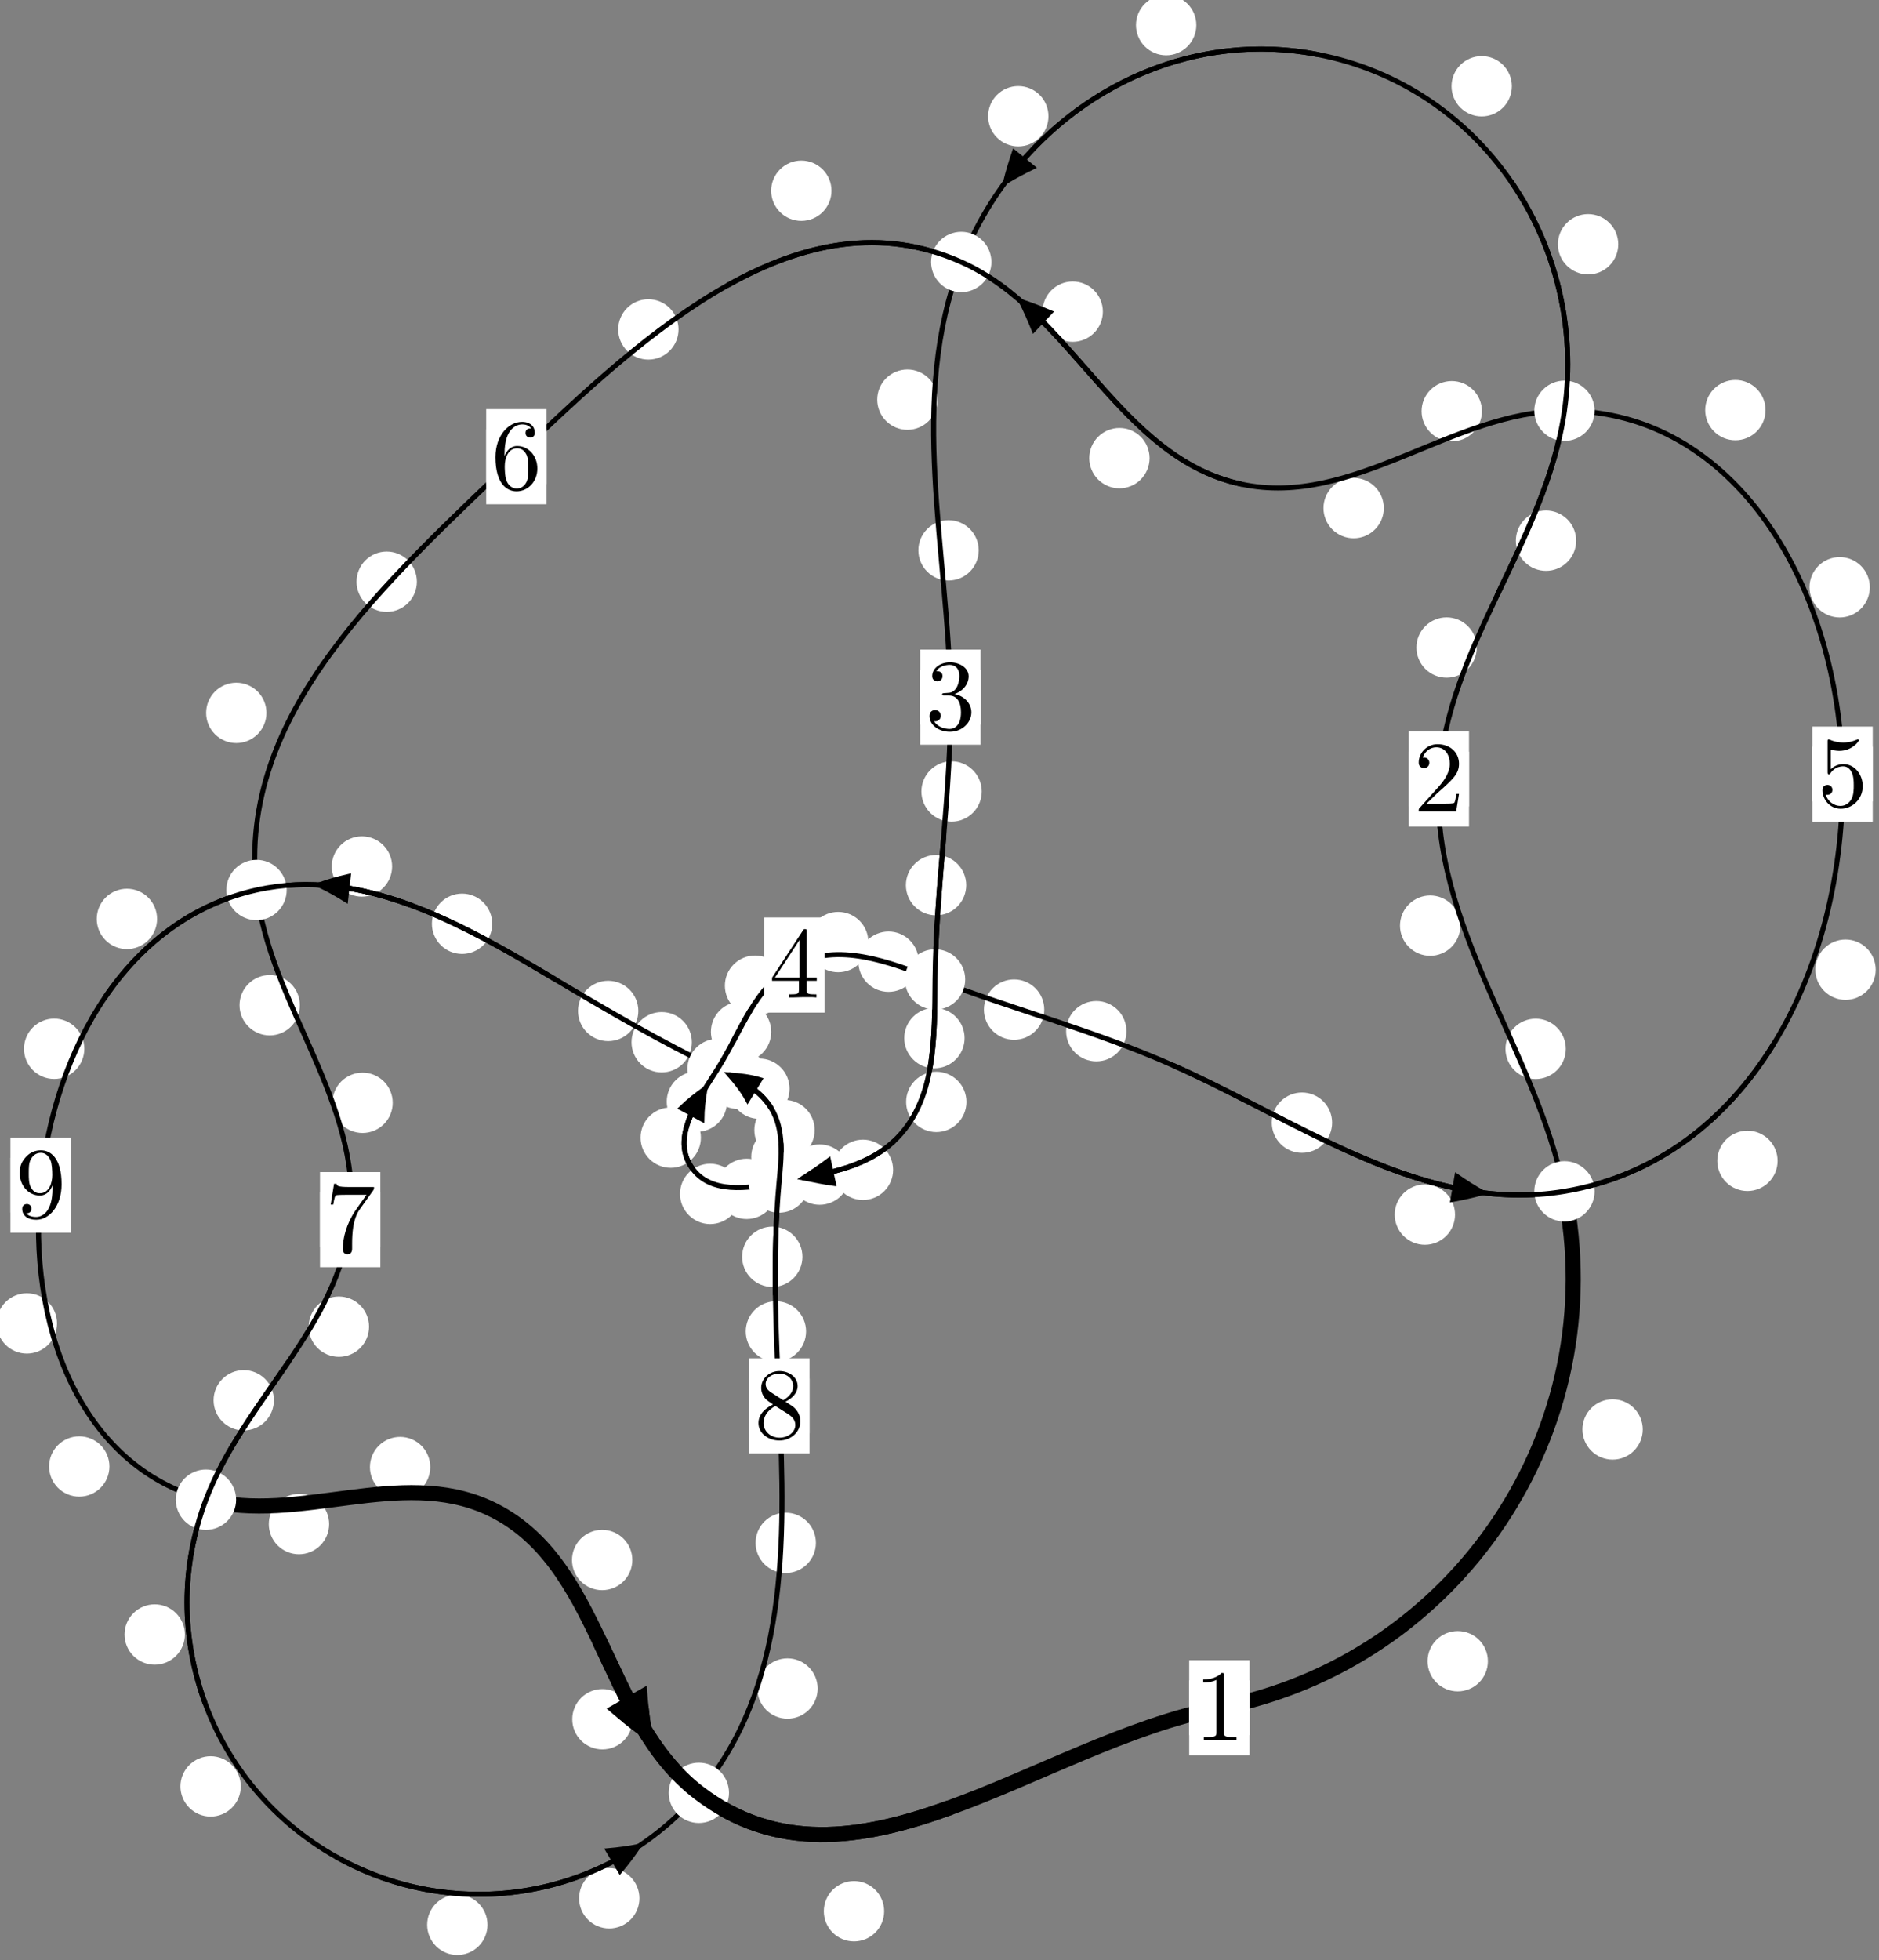 <?xml version="1.0"?>
<!-- Created by MetaPost 1.999 on 2021.07.06:0002 -->
<svg version="1.1" xmlns="http://www.w3.org/2000/svg" xmlns:xlink="http://www.w3.org/1999/xlink" width="186.164" height="194.132" viewBox="0 0 186.164 194.132">
<rect x="0" y="0" width="186.164" height="194.132" fill="#808080" stroke="none"/>
<!-- Original BoundingBox: -155.327652 -75.632812 30.835983 118.498978 -->
  <defs>
    <g transform="scale(0.01,0.01)" id="GLYPHcmr10_49">
      <path style="fill-rule: evenodd;" d="M294 -640C294 -664,294 -666,271 -666C209 -602,121 -602,89 -602L89 -571C109 -571,168 -571,220 -597L220 -79C220 -43,217 -31,127 -31L95 -31L95 -0L257 -0L130 -3L217 -3L257 -3L297 -3L384 -3L419 -0L419 -31L387 -31C297 -31,294 -42,294 -79"></path>
    </g>
    <g transform="scale(0.01,0.01)" id="GLYPHcmr10_50">
      <path style="fill-rule: evenodd;" d="M127 -77L233 -180C389 -318,449 -372,449 -472C449 -586,359 -666,237 -666C124 -666,50 -574,50 -485C50 -429,100 -429,103 -429C120 -429,155 -441,155 -482C155 -508,137 -534,102 -534C94 -534,92 -534,89 -533C112 -598,166 -635,224 -635C315 -635,358 -554,358 -472C358 -392,308 -313,253 -251L61 -37C50 -26,50 -24,50 -0L421 -0L449 -174L424 -174C419 -144,412 -100,402 -85C395 -77,329 -77,307 -77"></path>
    </g>
    <g transform="scale(0.01,0.01)" id="GLYPHcmr10_51">
      <path style="fill-rule: evenodd;" d="M290 -352C372 -379,430 -449,430 -528C430 -610,342 -666,246 -666C145 -666,69 -606,69 -530C69 -497,91 -478,120 -478C151 -478,171 -500,171 -529C171 -579,124 -579,109 -579C140 -628,206 -641,242 -641C283 -641,338 -619,338 -529C338 -517,336 -459,310 -415C280 -367,246 -364,221 -363C213 -362,189 -360,182 -360C174 -359,167 -358,167 -348C167 -337,174 -337,191 -337L235 -337C317 -337,354 -269,354 -171C354 -35,285 -6,241 -6C198 -6,123 -23,88 -82C123 -77,154 -99,154 -137C154 -173,127 -193,98 -193C74 -193,42 -179,42 -135C42 -44,135 22,244 22C366 22,457 -69,457 -171C457 -253,394 -331,290 -352"></path>
    </g>
    <g transform="scale(0.01,0.01)" id="GLYPHcmr10_52">
      <path style="fill-rule: evenodd;" d="M294 -165L294 -78C294 -42,292 -31,218 -31L197 -31L197 -0L332 -0L238 -3L290 -3L332 -3L374 -3L427 -3L468 -0L468 -31L447 -31C373 -31,371 -42,371 -78L371 -165L471 -165L471 -196L371 -196L371 -651C371 -671,371 -677,355 -677C346 -677,343 -677,335 -665L28 -196L28 -165M300 -196L56 -196L300 -569"></path>
    </g>
    <g transform="scale(0.01,0.01)" id="GLYPHcmr10_53">
      <path style="fill-rule: evenodd;" d="M449 -201C449 -320,367 -420,259 -420C211 -420,168 -404,132 -369L132 -564C152 -558,185 -551,217 -551C340 -551,410 -642,410 -655C410 -661,407 -666,400 -666C399 -666,397 -666,392 -663C372 -654,323 -634,256 -634C216 -634,170 -641,123 -662C115 -665,113 -665,111 -665C101 -665,101 -657,101 -641L101 -345C101 -327,101 -319,115 -319C122 -319,124 -322,128 -328C139 -344,176 -398,257 -398C309 -398,334 -352,342 -334C358 -297,360 -258,360 -208C360 -173,360 -113,336 -71C312 -32,275 -6,229 -6C156 -6,99 -59,82 -118C85 -117,88 -116,99 -116C132 -116,149 -141,149 -165C149 -189,132 -214,99 -214C85 -214,50 -207,50 -161C50 -75,119 22,231 22C347 22,449 -74,449 -201"></path>
    </g>
    <g transform="scale(0.01,0.01)" id="GLYPHcmr10_54">
      <path style="fill-rule: evenodd;" d="M132 -328L132 -352C132 -605,256 -641,307 -641C331 -641,373 -635,395 -601C380 -601,340 -601,340 -556C340 -525,364 -510,386 -510C402 -510,432 -519,432 -558C432 -618,388 -666,305 -666C177 -666,42 -537,42 -316C42 -49,158 22,251 22C362 22,457 -72,457 -204C457 -331,368 -427,257 -427C189 -427,152 -376,132 -328M251 -6C188 -6,158 -66,152 -81C134 -128,134 -208,134 -226C134 -304,166 -404,256 -404C272 -404,318 -404,349 -342C367 -305,367 -254,367 -205C367 -157,367 -107,350 -71C320 -11,274 -6,251 -6"></path>
    </g>
    <g transform="scale(0.01,0.01)" id="GLYPHcmr10_55">
      <path style="fill-rule: evenodd;" d="M476 -609C485 -621,485 -623,485 -644L242 -644C120 -644,118 -657,114 -676L89 -676L56 -470L81 -470C84 -486,93 -549,106 -561C113 -567,191 -567,204 -567L411 -567C400 -551,321 -442,299 -409C209 -274,176 -135,176 -33C176 -23,176 22,222 22C268 22,268 -23,268 -33L268 -84C268 -139,271 -194,279 -248C283 -271,297 -357,341 -419"></path>
    </g>
    <g transform="scale(0.01,0.01)" id="GLYPHcmr10_56">
      <path style="fill-rule: evenodd;" d="M163 -457C117 -487,113 -521,113 -538C113 -599,178 -641,249 -641C322 -641,386 -589,386 -517C386 -460,347 -412,287 -377M309 -362C381 -399,430 -451,430 -517C430 -609,341 -666,250 -666C150 -666,69 -592,69 -499C69 -481,71 -436,113 -389C124 -377,161 -352,186 -335C128 -306,42 -250,42 -151C42 -45,144 22,249 22C362 22,457 -61,457 -168C457 -204,446 -249,408 -291C389 -312,373 -322,309 -362M209 -320L332 -242C360 -223,407 -193,407 -132C407 -58,332 -6,250 -6C164 -6,92 -68,92 -151C92 -209,124 -273,209 -320"></path>
    </g>
    <g transform="scale(0.01,0.01)" id="GLYPHcmr10_57">
      <path style="fill-rule: evenodd;" d="M367 -318L367 -286C367 -52,263 -6,205 -6C188 -6,134 -8,107 -42C151 -42,159 -71,159 -88C159 -119,135 -134,113 -134C97 -134,67 -125,67 -86C67 -19,121 22,206 22C335 22,457 -114,457 -329C457 -598,342 -666,253 -666C198 -666,149 -648,106 -603C65 -558,42 -516,42 -441C42 -316,130 -218,242 -218C303 -218,344 -260,367 -318M243 -241C227 -241,181 -241,150 -304C132 -341,132 -391,132 -440C132 -494,132 -541,153 -578C180 -628,218 -641,253 -641C299 -641,332 -607,349 -562C361 -530,365 -467,365 -421C365 -338,331 -241,243 -241"></path>
    </g>
  </defs>
  <path d="M147.414 164.539C147.414 163.746,147.099 162.986,146.539 162.425C145.978 161.865,145.218 161.55,144.426 161.55C143.633 161.55,142.873 161.865,142.312 162.425C141.752 162.986,141.437 163.746,141.437 164.539C141.437 165.331,141.752 166.092,142.312 166.652C142.873 167.213,143.633 167.527,144.426 167.527C145.218 167.527,145.978 167.213,146.539 166.652C147.099 166.092,147.414 165.331,147.414 164.539Z" style="fill: rgb(100%,100%,100%);stroke: none;"></path>
  <path d="M123.8 169.149C123.8 168.357,123.485 167.596,122.925 167.036C122.364 166.475,121.604 166.161,120.811 166.161C120.019 166.161,119.259 166.475,118.698 167.036C118.138 167.596,117.823 168.357,117.823 169.149C117.823 169.942,118.138 170.702,118.698 171.263C119.259 171.823,120.019 172.138,120.811 172.138C121.604 172.138,122.364 171.823,122.925 171.263C123.485 170.702,123.8 169.942,123.8 169.149Z" style="fill: rgb(100%,100%,100%);stroke: none;"></path>
  <path d="M155.134 103.886C155.134 103.093,154.819 102.333,154.259 101.773C153.698 101.212,152.938 100.897,152.145 100.897C151.353 100.897,150.593 101.212,150.032 101.773C149.472 102.333,149.157 103.093,149.157 103.886C149.157 104.679,149.472 105.439,150.032 105.999C150.593 106.56,151.353 106.875,152.145 106.875C152.938 106.875,153.698 106.56,154.259 105.999C154.819 105.439,155.134 104.679,155.134 103.886Z" style="fill: rgb(100%,100%,100%);stroke: none;"></path>
  <path d="M162.758 141.582C162.758 140.79,162.443 140.03,161.883 139.469C161.322 138.909,160.562 138.594,159.77 138.594C158.977 138.594,158.217 138.909,157.656 139.469C157.096 140.03,156.781 140.79,156.781 141.582C156.781 142.375,157.096 143.135,157.656 143.696C158.217 144.256,158.977 144.571,159.77 144.571C160.562 144.571,161.322 144.256,161.883 143.696C162.443 143.135,162.758 142.375,162.758 141.582Z" style="fill: rgb(100%,100%,100%);stroke: none;"></path>
  <path d="M146.311 64.136C146.311 63.343,145.996 62.583,145.436 62.023C144.875 61.462,144.115 61.147,143.322 61.147C142.53 61.147,141.769 61.462,141.209 62.023C140.648 62.583,140.333 63.343,140.333 64.136C140.333 64.929,140.648 65.689,141.209 66.249C141.769 66.81,142.53 67.125,143.322 67.125C144.115 67.125,144.875 66.81,145.436 66.249C145.996 65.689,146.311 64.929,146.311 64.136Z" style="fill: rgb(100%,100%,100%);stroke: none;"></path>
  <path d="M144.683 91.683C144.683 90.89,144.368 90.13,143.808 89.569C143.247 89.009,142.487 88.694,141.694 88.694C140.902 88.694,140.142 89.009,139.581 89.569C139.021 90.13,138.706 90.89,138.706 91.683C138.706 92.475,139.021 93.235,139.581 93.796C140.142 94.356,140.902 94.671,141.694 94.671C142.487 94.671,143.247 94.356,143.808 93.796C144.368 93.235,144.683 92.475,144.683 91.683Z" style="fill: rgb(100%,100%,100%);stroke: none;"></path>
  <path d="M160.331 24.194C160.331 23.401,160.016 22.641,159.455 22.081C158.895 21.52,158.135 21.205,157.342 21.205C156.549 21.205,155.789 21.52,155.229 22.081C154.668 22.641,154.353 23.401,154.353 24.194C154.353 24.987,154.668 25.747,155.229 26.307C155.789 26.868,156.549 27.183,157.342 27.183C158.135 27.183,158.895 26.868,159.455 26.307C160.016 25.747,160.331 24.987,160.331 24.194Z" style="fill: rgb(100%,100%,100%);stroke: none;"></path>
  <path d="M156.161 53.553C156.161 52.761,155.846 52.001,155.286 51.44C154.725 50.88,153.965 50.565,153.172 50.565C152.38 50.565,151.62 50.88,151.059 51.44C150.499 52.001,150.184 52.761,150.184 53.553C150.184 54.346,150.499 55.106,151.059 55.667C151.62 56.227,152.38 56.542,153.172 56.542C153.965 56.542,154.725 56.227,155.286 55.667C155.846 55.106,156.161 54.346,156.161 53.553Z" style="fill: rgb(100%,100%,100%);stroke: none;"></path>
  <path d="M118.527 2.49C118.527 1.697,118.212 0.937,117.651 0.376C117.091 -0.184,116.331 -0.499,115.538 -0.499C114.745 -0.499,113.985 -0.184,113.425 0.376C112.864 0.937,112.549 1.697,112.549 2.49C112.549 3.282,112.864 4.043,113.425 4.603C113.985 5.164,114.745 5.479,115.538 5.479C116.331 5.479,117.091 5.164,117.651 4.603C118.212 4.043,118.527 3.282,118.527 2.49Z" style="fill: rgb(100%,100%,100%);stroke: none;"></path>
  <path d="M149.788 8.544C149.788 7.752,149.474 6.992,148.913 6.431C148.353 5.871,147.592 5.556,146.8 5.556C146.007 5.556,145.247 5.871,144.686 6.431C144.126 6.992,143.811 7.752,143.811 8.544C143.811 9.337,144.126 10.097,144.686 10.658C145.247 11.218,146.007 11.533,146.8 11.533C147.592 11.533,148.353 11.218,148.913 10.658C149.474 10.097,149.788 9.337,149.788 8.544Z" style="fill: rgb(100%,100%,100%);stroke: none;"></path>
  <path d="M92.889 39.585C92.889 38.792,92.574 38.032,92.014 37.471C91.453 36.911,90.693 36.596,89.901 36.596C89.108 36.596,88.348 36.911,87.787 37.471C87.227 38.032,86.912 38.792,86.912 39.585C86.912 40.377,87.227 41.138,87.787 41.698C88.348 42.259,89.108 42.573,89.901 42.573C90.693 42.573,91.453 42.259,92.014 41.698C92.574 41.138,92.889 40.377,92.889 39.585Z" style="fill: rgb(100%,100%,100%);stroke: none;"></path>
  <path d="M103.877 11.515C103.877 10.722,103.562 9.962,103.001 9.401C102.441 8.841,101.681 8.526,100.888 8.526C100.095 8.526,99.335 8.841,98.775 9.401C98.214 9.962,97.899 10.722,97.899 11.515C97.899 12.307,98.214 13.067,98.775 13.628C99.335 14.188,100.095 14.503,100.888 14.503C101.681 14.503,102.441 14.188,103.001 13.628C103.562 13.067,103.877 12.307,103.877 11.515Z" style="fill: rgb(100%,100%,100%);stroke: none;"></path>
  <path d="M97.267 78.393C97.267 77.6,96.952 76.84,96.391 76.28C95.831 75.719,95.071 75.404,94.278 75.404C93.485 75.404,92.725 75.719,92.165 76.28C91.604 76.84,91.289 77.6,91.289 78.393C91.289 79.186,91.604 79.946,92.165 80.506C92.725 81.067,93.485 81.382,94.278 81.382C95.071 81.382,95.831 81.067,96.391 80.506C96.952 79.946,97.267 79.186,97.267 78.393Z" style="fill: rgb(100%,100%,100%);stroke: none;"></path>
  <path d="M96.967 54.508C96.967 53.716,96.652 52.955,96.091 52.395C95.531 51.835,94.771 51.52,93.978 51.52C93.185 51.52,92.425 51.835,91.865 52.395C91.304 52.955,90.989 53.716,90.989 54.508C90.989 55.301,91.304 56.061,91.865 56.622C92.425 57.182,93.185 57.497,93.978 57.497C94.771 57.497,95.531 57.182,96.091 56.622C96.652 56.061,96.967 55.301,96.967 54.508Z" style="fill: rgb(100%,100%,100%);stroke: none;"></path>
  <path d="M95.567 102.823C95.567 102.03,95.252 101.27,94.691 100.709C94.131 100.149,93.371 99.834,92.578 99.834C91.785 99.834,91.025 100.149,90.465 100.709C89.904 101.27,89.589 102.03,89.589 102.823C89.589 103.615,89.904 104.376,90.465 104.936C91.025 105.497,91.785 105.811,92.578 105.811C93.371 105.811,94.131 105.497,94.691 104.936C95.252 104.376,95.567 103.615,95.567 102.823Z" style="fill: rgb(100%,100%,100%);stroke: none;"></path>
  <path d="M95.73 87.671C95.73 86.879,95.415 86.119,94.854 85.558C94.294 84.998,93.534 84.683,92.741 84.683C91.948 84.683,91.188 84.998,90.628 85.558C90.067 86.119,89.752 86.879,89.752 87.671C89.752 88.464,90.067 89.224,90.628 89.785C91.188 90.345,91.948 90.66,92.741 90.66C93.534 90.66,94.294 90.345,94.854 89.785C95.415 89.224,95.73 88.464,95.73 87.671Z" style="fill: rgb(100%,100%,100%);stroke: none;"></path>
  <path d="M88.486 115.867C88.486 115.075,88.171 114.314,87.61 113.754C87.05 113.194,86.289 112.879,85.497 112.879C84.704 112.879,83.944 113.194,83.383 113.754C82.823 114.314,82.508 115.075,82.508 115.867C82.508 116.66,82.823 117.42,83.383 117.981C83.944 118.541,84.704 118.856,85.497 118.856C86.289 118.856,87.05 118.541,87.61 117.981C88.171 117.42,88.486 116.66,88.486 115.867Z" style="fill: rgb(100%,100%,100%);stroke: none;"></path>
  <path d="M95.752 109.141C95.752 108.348,95.437 107.588,94.877 107.028C94.316 106.467,93.556 106.152,92.764 106.152C91.971 106.152,91.211 106.467,90.65 107.028C90.09 107.588,89.775 108.348,89.775 109.141C89.775 109.934,90.09 110.694,90.65 111.254C91.211 111.815,91.971 112.13,92.764 112.13C93.556 112.13,94.316 111.815,94.877 111.254C95.437 110.694,95.752 109.934,95.752 109.141Z" style="fill: rgb(100%,100%,100%);stroke: none;"></path>
  <path d="M76.967 117.753C76.967 116.961,76.652 116.201,76.091 115.64C75.531 115.08,74.771 114.765,73.978 114.765C73.185 114.765,72.425 115.08,71.865 115.64C71.304 116.201,70.989 116.961,70.989 117.753C70.989 118.546,71.304 119.306,71.865 119.867C72.425 120.427,73.185 120.742,73.978 120.742C74.771 120.742,75.531 120.427,76.091 119.867C76.652 119.306,76.967 118.546,76.967 117.753Z" style="fill: rgb(100%,100%,100%);stroke: none;"></path>
  <path d="M84.196 116.34C84.196 115.548,83.881 114.788,83.32 114.227C82.76 113.667,82 113.352,81.207 113.352C80.414 113.352,79.654 113.667,79.094 114.227C78.533 114.788,78.218 115.548,78.218 116.34C78.218 117.133,78.533 117.893,79.094 118.454C79.654 119.014,80.414 119.329,81.207 119.329C82 119.329,82.76 119.014,83.32 118.454C83.881 117.893,84.196 117.133,84.196 116.34Z" style="fill: rgb(100%,100%,100%);stroke: none;"></path>
  <path d="M69.441 112.679C69.441 111.886,69.126 111.126,68.566 110.566C68.005 110.005,67.245 109.69,66.453 109.69C65.66 109.69,64.9 110.005,64.339 110.566C63.779 111.126,63.464 111.886,63.464 112.679C63.464 113.472,63.779 114.232,64.339 114.792C64.9 115.353,65.66 115.668,66.453 115.668C67.245 115.668,68.005 115.353,68.566 114.792C69.126 114.232,69.441 113.472,69.441 112.679Z" style="fill: rgb(100%,100%,100%);stroke: none;"></path>
  <path d="M73.352 118.251C73.352 117.458,73.037 116.698,72.476 116.138C71.916 115.577,71.156 115.262,70.363 115.262C69.57 115.262,68.81 115.577,68.25 116.138C67.689 116.698,67.374 117.458,67.374 118.251C67.374 119.044,67.689 119.804,68.25 120.364C68.81 120.925,69.57 121.24,70.363 121.24C71.156 121.24,71.916 120.925,72.476 120.364C73.037 119.804,73.352 119.044,73.352 118.251Z" style="fill: rgb(100%,100%,100%);stroke: none;"></path>
  <path d="M76.411 102.198C76.411 101.405,76.096 100.645,75.536 100.084C74.975 99.524,74.215 99.209,73.423 99.209C72.63 99.209,71.87 99.524,71.309 100.084C70.749 100.645,70.434 101.405,70.434 102.198C70.434 102.99,70.749 103.751,71.309 104.311C71.87 104.871,72.63 105.186,73.423 105.186C74.215 105.186,74.975 104.871,75.536 104.311C76.096 103.751,76.411 102.99,76.411 102.198Z" style="fill: rgb(100%,100%,100%);stroke: none;"></path>
  <path d="M72.033 109.115C72.033 108.322,71.718 107.562,71.158 107.001C70.597 106.441,69.837 106.126,69.045 106.126C68.252 106.126,67.492 106.441,66.931 107.001C66.371 107.562,66.056 108.322,66.056 109.115C66.056 109.907,66.371 110.667,66.931 111.228C67.492 111.788,68.252 112.103,69.045 112.103C69.837 112.103,70.597 111.788,71.158 111.228C71.718 110.667,72.033 109.907,72.033 109.115Z" style="fill: rgb(100%,100%,100%);stroke: none;"></path>
  <path d="M86.032 93.308C86.032 92.515,85.717 91.755,85.156 91.195C84.596 90.634,83.835 90.319,83.043 90.319C82.25 90.319,81.49 90.634,80.929 91.195C80.369 91.755,80.054 92.515,80.054 93.308C80.054 94.101,80.369 94.861,80.929 95.421C81.49 95.982,82.25 96.297,83.043 96.297C83.835 96.297,84.596 95.982,85.156 95.421C85.717 94.861,86.032 94.101,86.032 93.308Z" style="fill: rgb(100%,100%,100%);stroke: none;"></path>
  <path d="M77.794 97.63C77.794 96.838,77.479 96.077,76.919 95.517C76.358 94.956,75.598 94.642,74.805 94.642C74.013 94.642,73.253 94.956,72.692 95.517C72.132 96.077,71.817 96.838,71.817 97.63C71.817 98.423,72.132 99.183,72.692 99.744C73.253 100.304,74.013 100.619,74.805 100.619C75.598 100.619,76.358 100.304,76.919 99.744C77.479 99.183,77.794 98.423,77.794 97.63Z" style="fill: rgb(100%,100%,100%);stroke: none;"></path>
  <path d="M103.46 99.998C103.46 99.205,103.145 98.445,102.585 97.885C102.024 97.324,101.264 97.009,100.472 97.009C99.679 97.009,98.919 97.324,98.358 97.885C97.798 98.445,97.483 99.205,97.483 99.998C97.483 100.791,97.798 101.551,98.358 102.111C98.919 102.672,99.679 102.987,100.472 102.987C101.264 102.987,102.024 102.672,102.585 102.111C103.145 101.551,103.46 100.791,103.46 99.998Z" style="fill: rgb(100%,100%,100%);stroke: none;"></path>
  <path d="M91.021 95.253C91.021 94.46,90.706 93.7,90.146 93.14C89.585 92.579,88.825 92.264,88.033 92.264C87.24 92.264,86.48 92.579,85.919 93.14C85.359 93.7,85.044 94.46,85.044 95.253C85.044 96.046,85.359 96.806,85.919 97.366C86.48 97.927,87.24 98.242,88.033 98.242C88.825 98.242,89.585 97.927,90.146 97.366C90.706 96.806,91.021 96.046,91.021 95.253Z" style="fill: rgb(100%,100%,100%);stroke: none;"></path>
  <path d="M131.981 111.198C131.981 110.406,131.666 109.645,131.106 109.085C130.545 108.524,129.785 108.209,128.993 108.209C128.2 108.209,127.44 108.524,126.879 109.085C126.319 109.645,126.004 110.406,126.004 111.198C126.004 111.991,126.319 112.751,126.879 113.312C127.44 113.872,128.2 114.187,128.993 114.187C129.785 114.187,130.545 113.872,131.106 113.312C131.666 112.751,131.981 111.991,131.981 111.198Z" style="fill: rgb(100%,100%,100%);stroke: none;"></path>
  <path d="M111.606 102.138C111.606 101.346,111.291 100.586,110.73 100.025C110.17 99.465,109.41 99.15,108.617 99.15C107.824 99.15,107.064 99.465,106.504 100.025C105.943 100.586,105.628 101.346,105.628 102.138C105.628 102.931,105.943 103.691,106.504 104.252C107.064 104.812,107.824 105.127,108.617 105.127C109.41 105.127,110.17 104.812,110.73 104.252C111.291 103.691,111.606 102.931,111.606 102.138Z" style="fill: rgb(100%,100%,100%);stroke: none;"></path>
  <path d="M176.118 114.98C176.118 114.188,175.803 113.427,175.243 112.867C174.682 112.306,173.922 111.991,173.13 111.991C172.337 111.991,171.577 112.306,171.016 112.867C170.456 113.427,170.141 114.188,170.141 114.98C170.141 115.773,170.456 116.533,171.016 117.094C171.577 117.654,172.337 117.969,173.13 117.969C173.922 117.969,174.682 117.654,175.243 117.094C175.803 116.533,176.118 115.773,176.118 114.98Z" style="fill: rgb(100%,100%,100%);stroke: none;"></path>
  <path d="M144.159 120.304C144.159 119.511,143.844 118.751,143.283 118.19C142.723 117.63,141.963 117.315,141.17 117.315C140.377 117.315,139.617 117.63,139.057 118.19C138.496 118.751,138.181 119.511,138.181 120.304C138.181 121.096,138.496 121.856,139.057 122.417C139.617 122.977,140.377 123.292,141.17 123.292C141.963 123.292,142.723 122.977,143.283 122.417C143.844 121.856,144.159 121.096,144.159 120.304Z" style="fill: rgb(100%,100%,100%);stroke: none;"></path>
  <path d="M185.255 58.167C185.255 57.375,184.94 56.615,184.38 56.054C183.819 55.494,183.059 55.179,182.266 55.179C181.474 55.179,180.714 55.494,180.153 56.054C179.593 56.615,179.278 57.375,179.278 58.167C179.278 58.96,179.593 59.72,180.153 60.281C180.714 60.841,181.474 61.156,182.266 61.156C183.059 61.156,183.819 60.841,184.38 60.281C184.94 59.72,185.255 58.96,185.255 58.167Z" style="fill: rgb(100%,100%,100%);stroke: none;"></path>
  <path d="M185.836 96.046C185.836 95.253,185.521 94.493,184.961 93.932C184.4 93.372,183.64 93.057,182.847 93.057C182.055 93.057,181.294 93.372,180.734 93.932C180.173 94.493,179.859 95.253,179.859 96.046C179.859 96.838,180.173 97.598,180.734 98.159C181.294 98.719,182.055 99.034,182.847 99.034C183.64 99.034,184.4 98.719,184.961 98.159C185.521 97.598,185.836 96.838,185.836 96.046Z" style="fill: rgb(100%,100%,100%);stroke: none;"></path>
  <path d="M146.823 40.728C146.823 39.935,146.508 39.175,145.947 38.615C145.387 38.054,144.627 37.739,143.834 37.739C143.041 37.739,142.281 38.054,141.721 38.615C141.16 39.175,140.845 39.935,140.845 40.728C140.845 41.521,141.16 42.281,141.721 42.841C142.281 43.402,143.041 43.717,143.834 43.717C144.627 43.717,145.387 43.402,145.947 42.841C146.508 42.281,146.823 41.521,146.823 40.728Z" style="fill: rgb(100%,100%,100%);stroke: none;"></path>
  <path d="M174.922 40.621C174.922 39.828,174.607 39.068,174.046 38.507C173.486 37.947,172.726 37.632,171.933 37.632C171.14 37.632,170.38 37.947,169.82 38.507C169.259 39.068,168.944 39.828,168.944 40.621C168.944 41.413,169.259 42.174,169.82 42.734C170.38 43.295,171.14 43.609,171.933 43.609C172.726 43.609,173.486 43.295,174.046 42.734C174.607 42.174,174.922 41.413,174.922 40.621Z" style="fill: rgb(100%,100%,100%);stroke: none;"></path>
  <path d="M113.895 45.378C113.895 44.585,113.58 43.825,113.02 43.264C112.459 42.704,111.699 42.389,110.906 42.389C110.114 42.389,109.354 42.704,108.793 43.264C108.233 43.825,107.918 44.585,107.918 45.378C107.918 46.171,108.233 46.931,108.793 47.491C109.354 48.052,110.114 48.367,110.906 48.367C111.699 48.367,112.459 48.052,113.02 47.491C113.58 46.931,113.895 46.171,113.895 45.378Z" style="fill: rgb(100%,100%,100%);stroke: none;"></path>
  <path d="M137.103 50.327C137.103 49.534,136.788 48.774,136.227 48.213C135.667 47.653,134.907 47.338,134.114 47.338C133.321 47.338,132.561 47.653,132.001 48.213C131.44 48.774,131.125 49.534,131.125 50.327C131.125 51.119,131.44 51.88,132.001 52.44C132.561 53,133.321 53.315,134.114 53.315C134.907 53.315,135.667 53,136.227 52.44C136.788 51.88,137.103 51.119,137.103 50.327Z" style="fill: rgb(100%,100%,100%);stroke: none;"></path>
  <path d="M82.382 18.893C82.382 18.1,82.067 17.34,81.506 16.779C80.946 16.219,80.186 15.904,79.393 15.904C78.6 15.904,77.84 16.219,77.28 16.779C76.719 17.34,76.404 18.1,76.404 18.893C76.404 19.685,76.719 20.446,77.28 21.006C77.84 21.567,78.6 21.881,79.393 21.881C80.186 21.881,80.946 21.567,81.506 21.006C82.067 20.446,82.382 19.685,82.382 18.893Z" style="fill: rgb(100%,100%,100%);stroke: none;"></path>
  <path d="M109.267 30.868C109.267 30.075,108.952 29.315,108.391 28.754C107.831 28.194,107.071 27.879,106.278 27.879C105.485 27.879,104.725 28.194,104.165 28.754C103.604 29.315,103.289 30.075,103.289 30.868C103.289 31.66,103.604 32.421,104.165 32.981C104.725 33.542,105.485 33.856,106.278 33.856C107.071 33.856,107.831 33.542,108.391 32.981C108.952 32.421,109.267 31.66,109.267 30.868Z" style="fill: rgb(100%,100%,100%);stroke: none;"></path>
  <path d="M41.302 57.617C41.302 56.824,40.987 56.064,40.426 55.503C39.866 54.943,39.106 54.628,38.313 54.628C37.52 54.628,36.76 54.943,36.2 55.503C35.639 56.064,35.324 56.824,35.324 57.617C35.324 58.409,35.639 59.169,36.2 59.73C36.76 60.29,37.52 60.605,38.313 60.605C39.106 60.605,39.866 60.29,40.426 59.73C40.987 59.169,41.302 58.409,41.302 57.617Z" style="fill: rgb(100%,100%,100%);stroke: none;"></path>
  <path d="M67.226 32.628C67.226 31.835,66.911 31.075,66.351 30.514C65.79 29.954,65.03 29.639,64.237 29.639C63.445 29.639,62.685 29.954,62.124 30.514C61.564 31.075,61.249 31.835,61.249 32.628C61.249 33.42,61.564 34.181,62.124 34.741C62.685 35.302,63.445 35.617,64.237 35.617C65.03 35.617,65.79 35.302,66.351 34.741C66.911 34.181,67.226 33.42,67.226 32.628Z" style="fill: rgb(100%,100%,100%);stroke: none;"></path>
  <path d="M29.71 99.564C29.71 98.771,29.395 98.011,28.834 97.451C28.274 96.89,27.514 96.575,26.721 96.575C25.928 96.575,25.168 96.89,24.608 97.451C24.047 98.011,23.732 98.771,23.732 99.564C23.732 100.357,24.047 101.117,24.608 101.677C25.168 102.238,25.928 102.553,26.721 102.553C27.514 102.553,28.274 102.238,28.834 101.677C29.395 101.117,29.71 100.357,29.71 99.564Z" style="fill: rgb(100%,100%,100%);stroke: none;"></path>
  <path d="M26.4 70.608C26.4 69.816,26.085 69.056,25.525 68.495C24.964 67.935,24.204 67.62,23.412 67.62C22.619 67.62,21.859 67.935,21.298 68.495C20.738 69.056,20.423 69.816,20.423 70.608C20.423 71.401,20.738 72.161,21.298 72.722C21.859 73.282,22.619 73.597,23.412 73.597C24.204 73.597,24.964 73.282,25.525 72.722C26.085 72.161,26.4 71.401,26.4 70.608Z" style="fill: rgb(100%,100%,100%);stroke: none;"></path>
  <path d="M36.563 131.403C36.563 130.61,36.248 129.85,35.687 129.29C35.127 128.729,34.367 128.414,33.574 128.414C32.781 128.414,32.021 128.729,31.461 129.29C30.9 129.85,30.585 130.61,30.585 131.403C30.585 132.196,30.9 132.956,31.461 133.516C32.021 134.077,32.781 134.392,33.574 134.392C34.367 134.392,35.127 134.077,35.687 133.516C36.248 132.956,36.563 132.196,36.563 131.403Z" style="fill: rgb(100%,100%,100%);stroke: none;"></path>
  <path d="M38.909 109.23C38.909 108.437,38.594 107.677,38.034 107.116C37.473 106.556,36.713 106.241,35.92 106.241C35.128 106.241,34.368 106.556,33.807 107.116C33.247 107.677,32.932 108.437,32.932 109.23C32.932 110.022,33.247 110.782,33.807 111.343C34.368 111.903,35.128 112.218,35.92 112.218C36.713 112.218,37.473 111.903,38.034 111.343C38.594 110.782,38.909 110.022,38.909 109.23Z" style="fill: rgb(100%,100%,100%);stroke: none;"></path>
  <path d="M18.316 161.895C18.316 161.102,18.001 160.342,17.441 159.782C16.88 159.221,16.12 158.906,15.327 158.906C14.535 158.906,13.774 159.221,13.214 159.782C12.653 160.342,12.339 161.102,12.339 161.895C12.339 162.688,12.653 163.448,13.214 164.008C13.774 164.569,14.535 164.884,15.327 164.884C16.12 164.884,16.88 164.569,17.441 164.008C18.001 163.448,18.316 162.688,18.316 161.895Z" style="fill: rgb(100%,100%,100%);stroke: none;"></path>
  <path d="M27.138 138.694C27.138 137.901,26.823 137.141,26.263 136.58C25.703 136.02,24.942 135.705,24.15 135.705C23.357 135.705,22.597 136.02,22.036 136.58C21.476 137.141,21.161 137.901,21.161 138.694C21.161 139.486,21.476 140.247,22.036 140.807C22.597 141.368,23.357 141.683,24.15 141.683C24.942 141.683,25.703 141.368,26.263 140.807C26.823 140.247,27.138 139.486,27.138 138.694Z" style="fill: rgb(100%,100%,100%);stroke: none;"></path>
  <path d="M48.3 190.644C48.3 189.851,47.985 189.091,47.425 188.531C46.864 187.97,46.104 187.655,45.311 187.655C44.519 187.655,43.758 187.97,43.198 188.531C42.637 189.091,42.322 189.851,42.322 190.644C42.322 191.437,42.637 192.197,43.198 192.757C43.758 193.318,44.519 193.633,45.311 193.633C46.104 193.633,46.864 193.318,47.425 192.757C47.985 192.197,48.3 191.437,48.3 190.644Z" style="fill: rgb(100%,100%,100%);stroke: none;"></path>
  <path d="M23.856 176.936C23.856 176.143,23.541 175.383,22.98 174.823C22.42 174.262,21.66 173.947,20.867 173.947C20.074 173.947,19.314 174.262,18.754 174.823C18.193 175.383,17.878 176.143,17.878 176.936C17.878 177.729,18.193 178.489,18.754 179.049C19.314 179.61,20.074 179.925,20.867 179.925C21.66 179.925,22.42 179.61,22.98 179.049C23.541 178.489,23.856 177.729,23.856 176.936Z" style="fill: rgb(100%,100%,100%);stroke: none;"></path>
  <path d="M81.01 167.244C81.01 166.452,80.695 165.692,80.135 165.131C79.574 164.571,78.814 164.256,78.021 164.256C77.229 164.256,76.469 164.571,75.908 165.131C75.348 165.692,75.033 166.452,75.033 167.244C75.033 168.037,75.348 168.797,75.908 169.358C76.469 169.918,77.229 170.233,78.021 170.233C78.814 170.233,79.574 169.918,80.135 169.358C80.695 168.797,81.01 168.037,81.01 167.244Z" style="fill: rgb(100%,100%,100%);stroke: none;"></path>
  <path d="M63.351 188.019C63.351 187.226,63.036 186.466,62.475 185.905C61.915 185.345,61.155 185.03,60.362 185.03C59.569 185.03,58.809 185.345,58.249 185.905C57.688 186.466,57.373 187.226,57.373 188.019C57.373 188.811,57.688 189.572,58.249 190.132C58.809 190.693,59.569 191.007,60.362 191.007C61.155 191.007,61.915 190.693,62.475 190.132C63.036 189.572,63.351 188.811,63.351 188.019Z" style="fill: rgb(100%,100%,100%);stroke: none;"></path>
  <path d="M79.863 131.873C79.863 131.08,79.548 130.32,78.988 129.76C78.427 129.199,77.667 128.884,76.875 128.884C76.082 128.884,75.322 129.199,74.761 129.76C74.201 130.32,73.886 131.08,73.886 131.873C73.886 132.666,74.201 133.426,74.761 133.986C75.322 134.547,76.082 134.862,76.875 134.862C77.667 134.862,78.427 134.547,78.988 133.986C79.548 133.426,79.863 132.666,79.863 131.873Z" style="fill: rgb(100%,100%,100%);stroke: none;"></path>
  <path d="M80.837 152.816C80.837 152.023,80.522 151.263,79.962 150.702C79.401 150.142,78.641 149.827,77.849 149.827C77.056 149.827,76.296 150.142,75.735 150.702C75.175 151.263,74.86 152.023,74.86 152.816C74.86 153.608,75.175 154.368,75.735 154.929C76.296 155.489,77.056 155.804,77.849 155.804C78.641 155.804,79.401 155.489,79.962 154.929C80.522 154.368,80.837 153.608,80.837 152.816Z" style="fill: rgb(100%,100%,100%);stroke: none;"></path>
  <path d="M80.406 114.595C80.406 113.803,80.091 113.042,79.531 112.482C78.97 111.921,78.21 111.606,77.418 111.606C76.625 111.606,75.865 111.921,75.304 112.482C74.744 113.042,74.429 113.803,74.429 114.595C74.429 115.388,74.744 116.148,75.304 116.709C75.865 117.269,76.625 117.584,77.418 117.584C78.21 117.584,78.97 117.269,79.531 116.709C80.091 116.148,80.406 115.388,80.406 114.595Z" style="fill: rgb(100%,100%,100%);stroke: none;"></path>
  <path d="M79.504 124.48C79.504 123.688,79.189 122.927,78.629 122.367C78.068 121.807,77.308 121.492,76.515 121.492C75.723 121.492,74.962 121.807,74.402 122.367C73.841 122.927,73.526 123.688,73.526 124.48C73.526 125.273,73.841 126.033,74.402 126.594C74.962 127.154,75.723 127.469,76.515 127.469C77.308 127.469,78.068 127.154,78.629 126.594C79.189 126.033,79.504 125.273,79.504 124.48Z" style="fill: rgb(100%,100%,100%);stroke: none;"></path>
  <path d="M78.226 107.835C78.226 107.043,77.911 106.282,77.35 105.722C76.79 105.162,76.03 104.847,75.237 104.847C74.444 104.847,73.684 105.162,73.124 105.722C72.563 106.282,72.248 107.043,72.248 107.835C72.248 108.628,72.563 109.388,73.124 109.949C73.684 110.509,74.444 110.824,75.237 110.824C76.03 110.824,76.79 110.509,77.35 109.949C77.911 109.388,78.226 108.628,78.226 107.835Z" style="fill: rgb(100%,100%,100%);stroke: none;"></path>
  <path d="M80.715 111.931C80.715 111.138,80.4 110.378,79.84 109.818C79.279 109.257,78.519 108.942,77.727 108.942C76.934 108.942,76.174 109.257,75.613 109.818C75.053 110.378,74.738 111.138,74.738 111.931C74.738 112.724,75.053 113.484,75.613 114.044C76.174 114.605,76.934 114.92,77.727 114.92C78.519 114.92,79.279 114.605,79.84 114.044C80.4 113.484,80.715 112.724,80.715 111.931Z" style="fill: rgb(100%,100%,100%);stroke: none;"></path>
  <path d="M68.546 103.23C68.546 102.437,68.231 101.677,67.671 101.117C67.11 100.556,66.35 100.241,65.557 100.241C64.765 100.241,64.005 100.556,63.444 101.117C62.884 101.677,62.569 102.437,62.569 103.23C62.569 104.023,62.884 104.783,63.444 105.343C64.005 105.904,64.765 106.219,65.557 106.219C66.35 106.219,67.11 105.904,67.671 105.343C68.231 104.783,68.546 104.023,68.546 103.23Z" style="fill: rgb(100%,100%,100%);stroke: none;"></path>
  <path d="M76.101 106.852C76.101 106.059,75.786 105.299,75.225 104.738C74.665 104.178,73.905 103.863,73.112 103.863C72.319 103.863,71.559 104.178,70.999 104.738C70.438 105.299,70.123 106.059,70.123 106.852C70.123 107.644,70.438 108.404,70.999 108.965C71.559 109.525,72.319 109.84,73.112 109.84C73.905 109.84,74.665 109.525,75.225 108.965C75.786 108.404,76.101 107.644,76.101 106.852Z" style="fill: rgb(100%,100%,100%);stroke: none;"></path>
  <path d="M48.769 91.498C48.769 90.705,48.454 89.945,47.893 89.384C47.333 88.824,46.573 88.509,45.78 88.509C44.987 88.509,44.227 88.824,43.667 89.384C43.106 89.945,42.791 90.705,42.791 91.498C42.791 92.29,43.106 93.05,43.667 93.611C44.227 94.171,44.987 94.486,45.78 94.486C46.573 94.486,47.333 94.171,47.893 93.611C48.454 93.05,48.769 92.29,48.769 91.498Z" style="fill: rgb(100%,100%,100%);stroke: none;"></path>
  <path d="M63.244 100.132C63.244 99.339,62.929 98.579,62.369 98.018C61.808 97.458,61.048 97.143,60.255 97.143C59.463 97.143,58.703 97.458,58.142 98.018C57.582 98.579,57.267 99.339,57.267 100.132C57.267 100.924,57.582 101.685,58.142 102.245C58.703 102.806,59.463 103.121,60.255 103.121C61.048 103.121,61.808 102.806,62.369 102.245C62.929 101.685,63.244 100.924,63.244 100.132Z" style="fill: rgb(100%,100%,100%);stroke: none;"></path>
  <path d="M15.563 91.016C15.563 90.223,15.248 89.463,14.688 88.903C14.127 88.342,13.367 88.027,12.574 88.027C11.782 88.027,11.022 88.342,10.461 88.903C9.901 89.463,9.586 90.223,9.586 91.016C9.586 91.809,9.901 92.569,10.461 93.129C11.022 93.69,11.782 94.005,12.574 94.005C13.367 94.005,14.127 93.69,14.688 93.129C15.248 92.569,15.563 91.809,15.563 91.016Z" style="fill: rgb(100%,100%,100%);stroke: none;"></path>
  <path d="M38.848 85.823C38.848 85.03,38.533 84.27,37.972 83.71C37.412 83.149,36.652 82.834,35.859 82.834C35.066 82.834,34.306 83.149,33.745 83.71C33.185 84.27,32.87 85.03,32.87 85.823C32.87 86.616,33.185 87.376,33.745 87.936C34.306 88.497,35.066 88.812,35.859 88.812C36.652 88.812,37.412 88.497,37.972 87.936C38.533 87.376,38.848 86.616,38.848 85.823Z" style="fill: rgb(100%,100%,100%);stroke: none;"></path>
  <path d="M5.65 131.08C5.65 130.288,5.335 129.528,4.774 128.967C4.214 128.407,3.454 128.092,2.661 128.092C1.868 128.092,1.108 128.407,0.548 128.967C-0.013 129.528,-0.328 130.288,-0.328 131.08C-0.328 131.873,-0.013 132.633,0.548 133.194C1.108 133.754,1.868 134.069,2.661 134.069C3.454 134.069,4.214 133.754,4.774 133.194C5.335 132.633,5.65 131.873,5.65 131.08Z" style="fill: rgb(100%,100%,100%);stroke: none;"></path>
  <path d="M8.354 103.879C8.354 103.086,8.039 102.326,7.479 101.766C6.919 101.205,6.158 100.89,5.366 100.89C4.573 100.89,3.813 101.205,3.252 101.766C2.692 102.326,2.377 103.086,2.377 103.879C2.377 104.672,2.692 105.432,3.252 105.992C3.813 106.553,4.573 106.868,5.366 106.868C6.158 106.868,6.919 106.553,7.479 105.992C8.039 105.432,8.354 104.672,8.354 103.879Z" style="fill: rgb(100%,100%,100%);stroke: none;"></path>
  <path d="M32.609 150.958C32.609 150.165,32.295 149.405,31.734 148.845C31.174 148.284,30.413 147.969,29.621 147.969C28.828 147.969,28.068 148.284,27.507 148.845C26.947 149.405,26.632 150.165,26.632 150.958C26.632 151.751,26.947 152.511,27.507 153.071C28.068 153.632,28.828 153.947,29.621 153.947C30.413 153.947,31.174 153.632,31.734 153.071C32.295 152.511,32.609 151.751,32.609 150.958Z" style="fill: rgb(100%,100%,100%);stroke: none;"></path>
  <path d="M10.841 145.251C10.841 144.458,10.526 143.698,9.966 143.137C9.406 142.577,8.645 142.262,7.853 142.262C7.06 142.262,6.3 142.577,5.739 143.137C5.179 143.698,4.864 144.458,4.864 145.251C4.864 146.043,5.179 146.803,5.739 147.364C6.3 147.924,7.06 148.239,7.853 148.239C8.645 148.239,9.406 147.924,9.966 147.364C10.526 146.803,10.841 146.043,10.841 145.251Z" style="fill: rgb(100%,100%,100%);stroke: none;"></path>
  <path d="M62.648 154.515C62.648 153.722,62.333 152.962,61.773 152.401C61.212 151.841,60.452 151.526,59.659 151.526C58.867 151.526,58.106 151.841,57.546 152.401C56.986 152.962,56.671 153.722,56.671 154.515C56.671 155.307,56.986 156.067,57.546 156.628C58.106 157.188,58.867 157.503,59.659 157.503C60.452 157.503,61.212 157.188,61.773 156.628C62.333 156.067,62.648 155.307,62.648 154.515Z" style="fill: rgb(100%,100%,100%);stroke: none;"></path>
  <path d="M42.628 145.308C42.628 144.515,42.313 143.755,41.753 143.194C41.192 142.634,40.432 142.319,39.64 142.319C38.847 142.319,38.087 142.634,37.526 143.194C36.966 143.755,36.651 144.515,36.651 145.308C36.651 146.1,36.966 146.86,37.526 147.421C38.087 147.981,38.847 148.296,39.64 148.296C40.432 148.296,41.192 147.981,41.753 147.421C42.313 146.86,42.628 146.1,42.628 145.308Z" style="fill: rgb(100%,100%,100%);stroke: none;"></path>
  <path d="M87.599 189.299C87.599 188.506,87.284 187.746,86.723 187.186C86.163 186.625,85.403 186.31,84.61 186.31C83.817 186.31,83.057 186.625,82.497 187.186C81.936 187.746,81.621 188.506,81.621 189.299C81.621 190.092,81.936 190.852,82.497 191.412C83.057 191.973,83.817 192.288,84.61 192.288C85.403 192.288,86.163 191.973,86.723 191.412C87.284 190.852,87.599 190.092,87.599 189.299Z" style="fill: rgb(100%,100%,100%);stroke: none;"></path>
  <path d="M62.674 170.286C62.674 169.493,62.359 168.733,61.799 168.172C61.238 167.612,60.478 167.297,59.685 167.297C58.893 167.297,58.133 167.612,57.572 168.172C57.012 168.733,56.697 169.493,56.697 170.286C56.697 171.078,57.012 171.839,57.572 172.399C58.133 172.959,58.893 173.274,59.685 173.274C60.478 173.274,61.238 172.959,61.799 172.399C62.359 171.839,62.674 171.078,62.674 170.286Z" style="fill: rgb(100%,100%,100%);stroke: none;"></path>
  <path d="M120.811 169.149C144.426 164.539,159.77 141.582,155 118C152.145 103.886,141.694 91.683,142.553 77.159C143.322 64.136,153.172 53.553,155 40.685C157.342 24.194,146.8 8.544,130.588 5.405C115.538 2.49,100.888 11.515,95.238 25.95C89.901 39.585,93.978 54.508,94.161 69.052C94.278 78.393,92.741 87.671,92.641 97.011C92.578 102.823,92.764 109.141,88.514 113.074C85.497 115.867,81.207 116.34,77.187 117.126C73.978 117.753,70.363 118.251,68.558 115.679C66.453 112.679,69.045 109.115,71.09 105.882C73.423 102.198,74.805 97.63,78.702 95.585C83.043 93.308,88.033 95.253,92.641 97.011C100.472 99.998,108.617 102.138,116.278 105.545C128.993 111.198,141.17 120.304,155 118C173.13 114.98,182.847 96.046,182.55 76.673C182.266 58.167,171.933 40.621,155 40.685C143.834 40.728,134.114 50.327,122.989 47.954C110.906 45.378,106.278 30.868,95.238 25.95C79.393 18.893,64.237 32.628,51.159 45.234C38.313 57.617,23.412 70.608,25.417 88.152C26.721 99.564,35.92 109.23,34.696 120.802C33.574 131.403,24.15 138.694,20.405 148.542C15.327 161.895,20.867 176.936,33.342 183.932C45.311 190.644,60.362 188.019,69.24 177.575C78.021 167.244,77.849 152.816,77.217 139.247C76.875 131.873,76.515 124.48,77.187 117.126C77.418 114.595,77.727 111.931,76.404 109.755C75.237 107.835,73.112 106.852,71.09 105.882C65.557 103.23,60.255 100.132,54.986 96.989C45.78 91.498,35.859 85.823,25.417 88.152C12.574 91.016,5.366 103.879,4.023 117.384C2.661 131.08,7.853 145.251,20.405 148.542C29.621 150.958,39.64 145.308,48.42 149.346C59.659 154.515,59.685 170.286,69.24 177.575C84.61 189.299,102.668 172.692,120.811 169.149" style="stroke:rgb(0%,0%,0%); stroke-width: 0.498;stroke-linecap: round;stroke-linejoin: round;stroke-miterlimit: 10;fill: none;"></path>
  <path d="M120.811 169.149C144.426 164.539,159.77 141.582,155 118" style="stroke:rgb(0%,0%,0%); stroke-width: 1.494;stroke-linecap: round;stroke-linejoin: round;stroke-miterlimit: 10;fill: none;"></path>
  <path d="M20.405 148.542C29.621 150.958,39.64 145.308,48.42 149.346C59.659 154.515,59.685 170.286,69.24 177.575C84.61 189.299,102.668 172.692,120.811 169.149" style="stroke:rgb(0%,0%,0%); stroke-width: 1.494;stroke-linecap: round;stroke-linejoin: round;stroke-miterlimit: 10;fill: none;"></path>
  <path d="M157.989 118C157.989 117.207,157.674 116.447,157.113 115.887C156.553 115.326,155.793 115.011,155 115.011C154.207 115.011,153.447 115.326,152.887 115.887C152.326 116.447,152.011 117.207,152.011 118C152.011 118.793,152.326 119.553,152.887 120.113C153.447 120.674,154.207 120.989,155 120.989C155.793 120.989,156.553 120.674,157.113 120.113C157.674 119.553,157.989 118.793,157.989 118Z" style="fill: rgb(100%,100%,100%);stroke: none;"></path>
  <path d="M135.221 114.756C141.583 117.451,148.085 119.152,155 118C164.065 116.49,171.027 111.002,175.685 103.469" style="stroke:rgb(0%,0%,0%); stroke-width: 0.498;stroke-linecap: round;stroke-linejoin: round;stroke-miterlimit: 10;fill: none;"></path>
  <path d="M98.226 25.95C98.226 25.158,97.911 24.397,97.351 23.837C96.79 23.276,96.03 22.961,95.238 22.961C94.445 22.961,93.685 23.276,93.124 23.837C92.564 24.397,92.249 25.158,92.249 25.95C92.249 26.743,92.564 27.503,93.124 28.064C93.685 28.624,94.445 28.939,95.238 28.939C96.03 28.939,96.79 28.624,97.351 28.064C97.911 27.503,98.226 26.743,98.226 25.95Z" style="fill: rgb(100%,100%,100%);stroke: none;"></path>
  <path d="M108.722 37.83C104.675 33.266,100.758 28.409,95.238 25.95C87.315 22.421,79.565 24.091,72.161 28.218" style="stroke:rgb(0%,0%,0%); stroke-width: 0.498;stroke-linecap: round;stroke-linejoin: round;stroke-miterlimit: 10;fill: none;"></path>
  <path d="M80.175 117.126C80.175 116.334,79.86 115.573,79.3 115.013C78.739 114.452,77.979 114.138,77.187 114.138C76.394 114.138,75.634 114.452,75.073 115.013C74.513 115.573,74.198 116.334,74.198 117.126C74.198 117.919,74.513 118.679,75.073 119.24C75.634 119.8,76.394 120.115,77.187 120.115C77.979 120.115,78.739 119.8,79.3 119.24C79.86 118.679,80.175 117.919,80.175 117.126Z" style="fill: rgb(100%,100%,100%);stroke: none;"></path>
  <path d="M76.822 128.179C76.773 124.49,76.851 120.803,77.187 117.126C77.302 115.861,77.437 114.562,77.378 113.307" style="stroke:rgb(0%,0%,0%); stroke-width: 0.498;stroke-linecap: round;stroke-linejoin: round;stroke-miterlimit: 10;fill: none;"></path>
  <path d="M95.629 97.011C95.629 96.218,95.314 95.458,94.754 94.898C94.193 94.337,93.433 94.022,92.641 94.022C91.848 94.022,91.088 94.337,90.527 94.898C89.967 95.458,89.652 96.218,89.652 97.011C89.652 97.804,89.967 98.564,90.527 99.124C91.088 99.685,91.848 100,92.641 100C93.433 100,94.193 99.685,94.754 99.124C95.314 98.564,95.629 97.804,95.629 97.011Z" style="fill: rgb(100%,100%,100%);stroke: none;"></path>
  <path d="M93.482 83.032C93.1 87.687,92.691 92.341,92.641 97.011C92.609 99.917,92.64 102.949,92.147 105.747" style="stroke:rgb(0%,0%,0%); stroke-width: 0.498;stroke-linecap: round;stroke-linejoin: round;stroke-miterlimit: 10;fill: none;"></path>
  <path d="M157.989 40.685C157.989 39.893,157.674 39.132,157.113 38.572C156.553 38.012,155.793 37.697,155 37.697C154.207 37.697,153.447 38.012,152.887 38.572C152.326 39.132,152.011 39.893,152.011 40.685C152.011 41.478,152.326 42.238,152.887 42.799C153.447 43.359,154.207 43.674,155 43.674C155.793 43.674,156.553 43.359,157.113 42.799C157.674 42.238,157.989 41.478,157.989 40.685Z" style="fill: rgb(100%,100%,100%);stroke: none;"></path>
  <path d="M148.38 58.864C151.167 52.982,154.086 47.119,155 40.685C156.171 32.44,154.121 24.404,149.752 18.038" style="stroke:rgb(0%,0%,0%); stroke-width: 0.498;stroke-linecap: round;stroke-linejoin: round;stroke-miterlimit: 10;fill: none;"></path>
  <path d="M28.405 88.152C28.405 87.359,28.09 86.599,27.53 86.039C26.969 85.478,26.209 85.163,25.417 85.163C24.624 85.163,23.864 85.478,23.303 86.039C22.743 86.599,22.428 87.359,22.428 88.152C22.428 88.945,22.743 89.705,23.303 90.265C23.864 90.826,24.624 91.141,25.417 91.141C26.209 91.141,26.969 90.826,27.53 90.265C28.09 89.705,28.405 88.945,28.405 88.152Z" style="fill: rgb(100%,100%,100%);stroke: none;"></path>
  <path d="M40.665 89.638C35.729 87.824,30.638 86.987,25.417 88.152C18.996 89.584,13.983 93.516,10.407 98.778" style="stroke:rgb(0%,0%,0%); stroke-width: 0.498;stroke-linecap: round;stroke-linejoin: round;stroke-miterlimit: 10;fill: none;"></path>
  <path d="M72.229 177.575C72.229 176.782,71.914 176.022,71.354 175.461C70.793 174.901,70.033 174.586,69.24 174.586C68.448 174.586,67.687 174.901,67.127 175.461C66.567 176.022,66.252 176.782,66.252 177.575C66.252 178.367,66.567 179.127,67.127 179.688C67.687 180.248,68.448 180.563,69.24 180.563C70.033 180.563,70.793 180.248,71.354 179.688C71.914 179.127,72.229 178.367,72.229 177.575Z" style="fill: rgb(100%,100%,100%);stroke: none;"></path>
  <path d="M59.462 162.665C62.068 168.165,64.463 173.93,69.24 177.575C76.925 183.437,85.282 182.216,93.986 179.087" style="stroke:rgb(0%,0%,0%); stroke-width: 1.494;stroke-linecap: round;stroke-linejoin: round;stroke-miterlimit: 10;fill: none;"></path>
  <path d="M74.079 105.882C74.079 105.09,73.764 104.33,73.204 103.769C72.643 103.209,71.883 102.894,71.09 102.894C70.298 102.894,69.538 103.209,68.977 103.769C68.417 104.33,68.102 105.09,68.102 105.882C68.102 106.675,68.417 107.435,68.977 107.996C69.538 108.556,70.298 108.871,71.09 108.871C71.883 108.871,72.643 108.556,73.204 107.996C73.764 107.435,74.079 106.675,74.079 105.882Z" style="fill: rgb(100%,100%,100%);stroke: none;"></path>
  <path d="M68.268 110.868C68.908 109.198,70.067 107.499,71.09 105.882C72.256 104.04,73.185 101.977,74.31 100.119" style="stroke:rgb(0%,0%,0%); stroke-width: 0.498;stroke-linecap: round;stroke-linejoin: round;stroke-miterlimit: 10;fill: none;"></path>
  <path d="M23.394 148.542C23.394 147.749,23.079 146.989,22.518 146.428C21.958 145.868,21.198 145.553,20.405 145.553C19.612 145.553,18.852 145.868,18.292 146.428C17.731 146.989,17.416 147.749,17.416 148.542C17.416 149.334,17.731 150.095,18.292 150.655C18.852 151.216,19.612 151.53,20.405 151.53C21.198 151.53,21.958 151.216,22.518 150.655C23.079 150.095,23.394 149.334,23.394 148.542Z" style="fill: rgb(100%,100%,100%);stroke: none;"></path>
  <path d="M28.534 134.954C25.57 139.333,22.277 143.618,20.405 148.542C17.866 155.218,17.982 162.317,20.291 168.621" style="stroke:rgb(0%,0%,0%); stroke-width: 0.498;stroke-linecap: round;stroke-linejoin: round;stroke-miterlimit: 10;fill: none;"></path>
  <path d="M48.42 149.346C57.412 153.481,59.226 164.401,64.485 172.336" style="stroke:rgb(0%,0%,0%); stroke-width: 0.498;stroke-linecap: round;stroke-linejoin: round;stroke-miterlimit: 10;fill: none;"></path>
  <path d="M60.533 169.273C61.81 170.371,63.117 171.415,64.485 172.336C64.169 170.717,63.984 169.055,63.857 167.376Z" style="stroke:rgb(0%,0%,0%); stroke-width: 0.498;fill: rgb(0%,0%,0%);"></path>
  <path d="M48.42 149.346C57.412 153.481,59.226 164.401,64.485 172.336" style="stroke:rgb(0%,0%,0%); stroke-width: 0.498;stroke-linecap: round;stroke-linejoin: round;stroke-miterlimit: 10;fill: none;"></path>
  <path d="M62.073 170.553C62.859 171.182,63.661 171.781,64.485 172.336C64.295 171.361,64.152 170.37,64.04 169.369Z" style="stroke:rgb(0%,0%,0%); stroke-width: 0.498;fill: rgb(0%,0%,0%);"></path>
  <path d="M130.588 5.405C118.548 3.073,106.764 8.382,99.639 17.99" style="stroke:rgb(0%,0%,0%); stroke-width: 0.498;stroke-linecap: round;stroke-linejoin: round;stroke-miterlimit: 10;fill: none;"></path>
  <path d="M100.495 15.116C100.169 16.057,99.883 17.016,99.639 17.99C100.501 17.474,101.381 16.998,102.277 16.563Z" style="stroke:rgb(0%,0%,0%); stroke-width: 0.498;fill: rgb(0%,0%,0%);"></path>
  <path d="M88.514 113.074C86.1 115.309,82.872 116.058,79.619 116.671" style="stroke:rgb(0%,0%,0%); stroke-width: 0.498;stroke-linecap: round;stroke-linejoin: round;stroke-miterlimit: 10;fill: none;"></path>
  <path d="M82.086 114.964C81.294 115.561,80.46 116.122,79.619 116.671C80.602 116.877,81.588 117.071,82.57 117.208Z" style="stroke:rgb(0%,0%,0%); stroke-width: 0.498;fill: rgb(0%,0%,0%);"></path>
  <path d="M68.558 115.679C66.874 113.279,68.196 110.518,69.839 107.854" style="stroke:rgb(0%,0%,0%); stroke-width: 0.498;stroke-linecap: round;stroke-linejoin: round;stroke-miterlimit: 10;fill: none;"></path>
  <path d="M69.537 110.839C69.547 109.882,69.675 108.87,69.839 107.854C69.005 108.457,68.199 109.082,67.515 109.751Z" style="stroke:rgb(0%,0%,0%); stroke-width: 0.498;fill: rgb(0%,0%,0%);"></path>
  <path d="M116.278 105.545C126.45 110.068,136.278 116.8,146.883 118.132" style="stroke:rgb(0%,0%,0%); stroke-width: 0.498;stroke-linecap: round;stroke-linejoin: round;stroke-miterlimit: 10;fill: none;"></path>
  <path d="M143.957 118.793C144.943 118.615,145.919 118.396,146.883 118.132C146.014 117.637,145.17 117.101,144.347 116.53Z" style="stroke:rgb(0%,0%,0%); stroke-width: 0.498;fill: rgb(0%,0%,0%);"></path>
  <path d="M122.989 47.954C113.323 45.893,108.427 36.194,101.203 29.88" style="stroke:rgb(0%,0%,0%); stroke-width: 0.498;stroke-linecap: round;stroke-linejoin: round;stroke-miterlimit: 10;fill: none;"></path>
  <path d="M104.006 30.949C103.079 30.559,102.146 30.198,101.203 29.88C101.645 30.771,102.049 31.687,102.428 32.618Z" style="stroke:rgb(0%,0%,0%); stroke-width: 0.498;fill: rgb(0%,0%,0%);"></path>
  <path d="M33.342 183.932C42.917 189.302,54.465 188.695,63.247 182.891" style="stroke:rgb(0%,0%,0%); stroke-width: 0.498;stroke-linecap: round;stroke-linejoin: round;stroke-miterlimit: 10;fill: none;"></path>
  <path d="M61.439 185.285C62.08 184.522,62.684 183.723,63.247 182.891C62.26 183.082,61.268 183.219,60.275 183.305Z" style="stroke:rgb(0%,0%,0%); stroke-width: 0.498;fill: rgb(0%,0%,0%);"></path>
  <path d="M76.404 109.755C75.47 108.219,73.924 107.283,72.307 106.473" style="stroke:rgb(0%,0%,0%); stroke-width: 0.498;stroke-linecap: round;stroke-linejoin: round;stroke-miterlimit: 10;fill: none;"></path>
  <path d="M75.271 106.941C74.326 106.663,73.319 106.546,72.307 106.473C72.971 107.24,73.6 108.035,74.072 108.899Z" style="stroke:rgb(0%,0%,0%); stroke-width: 0.498;fill: rgb(0%,0%,0%);"></path>
  <path d="M54.986 96.989C47.621 92.596,39.799 88.085,31.618 87.649" style="stroke:rgb(0%,0%,0%); stroke-width: 0.498;stroke-linecap: round;stroke-linejoin: round;stroke-miterlimit: 10;fill: none;"></path>
  <path d="M34.5 86.818C33.523 87.041,32.561 87.316,31.618 87.649C32.52 88.081,33.395 88.567,34.244 89.099Z" style="stroke:rgb(0%,0%,0%); stroke-width: 0.498;fill: rgb(0%,0%,0%);"></path>
  <path d="M117.821 171.859L123.802 171.859L123.802 164.439L117.821 164.439Z" style="fill: rgb(100%,100%,100%);stroke: none;"></path>
  <path d="M117.821 173.859L123.802 173.859L123.802 166.439L117.821 166.439Z" style="fill: rgb(100%,100%,100%);stroke: none;"></path>
  <g transform="translate(118.321 172.359)" style="fill: rgb(0%,0%,0%);">
    <use xlink:href="#GLYPHcmr10_49"></use>
  </g>
  <path d="M139.562 79.869L145.543 79.869L145.543 72.449L139.562 72.449Z" style="fill: rgb(100%,100%,100%);stroke: none;"></path>
  <path d="M139.562 81.869L145.543 81.869L145.543 74.449L139.562 74.449Z" style="fill: rgb(100%,100%,100%);stroke: none;"></path>
  <g transform="translate(140.062 80.369)" style="fill: rgb(0%,0%,0%);">
    <use xlink:href="#GLYPHcmr10_50"></use>
  </g>
  <path d="M91.17 71.762L97.151 71.762L97.151 64.342L91.17 64.342Z" style="fill: rgb(100%,100%,100%);stroke: none;"></path>
  <path d="M91.17 73.762L97.151 73.762L97.151 66.342L91.17 66.342Z" style="fill: rgb(100%,100%,100%);stroke: none;"></path>
  <g transform="translate(91.67 72.262)" style="fill: rgb(0%,0%,0%);">
    <use xlink:href="#GLYPHcmr10_51"></use>
  </g>
  <path d="M75.712 98.296L81.693 98.296L81.693 90.875L75.712 90.875Z" style="fill: rgb(100%,100%,100%);stroke: none;"></path>
  <path d="M75.712 100.296L81.693 100.296L81.693 92.875L75.712 92.875Z" style="fill: rgb(100%,100%,100%);stroke: none;"></path>
  <g transform="translate(76.212 98.796)" style="fill: rgb(0%,0%,0%);">
    <use xlink:href="#GLYPHcmr10_52"></use>
  </g>
  <path d="M179.56 79.383L185.541 79.383L185.541 71.963L179.56 71.963Z" style="fill: rgb(100%,100%,100%);stroke: none;"></path>
  <path d="M179.56 81.383L185.541 81.383L185.541 73.963L179.56 73.963Z" style="fill: rgb(100%,100%,100%);stroke: none;"></path>
  <g transform="translate(180.06 79.883)" style="fill: rgb(0%,0%,0%);">
    <use xlink:href="#GLYPHcmr10_53"></use>
  </g>
  <path d="M48.169 47.944L54.15 47.944L54.15 40.524L48.169 40.524Z" style="fill: rgb(100%,100%,100%);stroke: none;"></path>
  <path d="M48.169 49.944L54.15 49.944L54.15 42.524L48.169 42.524Z" style="fill: rgb(100%,100%,100%);stroke: none;"></path>
  <g transform="translate(48.669 48.444)" style="fill: rgb(0%,0%,0%);">
    <use xlink:href="#GLYPHcmr10_54"></use>
  </g>
  <path d="M31.705 123.512L37.686 123.512L37.686 116.092L31.705 116.092Z" style="fill: rgb(100%,100%,100%);stroke: none;"></path>
  <path d="M31.705 125.512L37.686 125.512L37.686 118.092L31.705 118.092Z" style="fill: rgb(100%,100%,100%);stroke: none;"></path>
  <g transform="translate(32.205 124.012)" style="fill: rgb(0%,0%,0%);">
    <use xlink:href="#GLYPHcmr10_55"></use>
  </g>
  <path d="M74.227 141.957L80.208 141.957L80.208 134.537L74.227 134.537Z" style="fill: rgb(100%,100%,100%);stroke: none;"></path>
  <path d="M74.227 143.957L80.208 143.957L80.208 136.537L74.227 136.537Z" style="fill: rgb(100%,100%,100%);stroke: none;"></path>
  <g transform="translate(74.727 142.457)" style="fill: rgb(0%,0%,0%);">
    <use xlink:href="#GLYPHcmr10_56"></use>
  </g>
  <path d="M1.032 120.095L7.014 120.095L7.014 112.674L1.032 112.674Z" style="fill: rgb(100%,100%,100%);stroke: none;"></path>
  <path d="M1.032 122.095L7.014 122.095L7.014 114.674L1.032 114.674Z" style="fill: rgb(100%,100%,100%);stroke: none;"></path>
  <g transform="translate(1.532 120.595)" style="fill: rgb(0%,0%,0%);">
    <use xlink:href="#GLYPHcmr10_57"></use>
  </g>
</svg>
